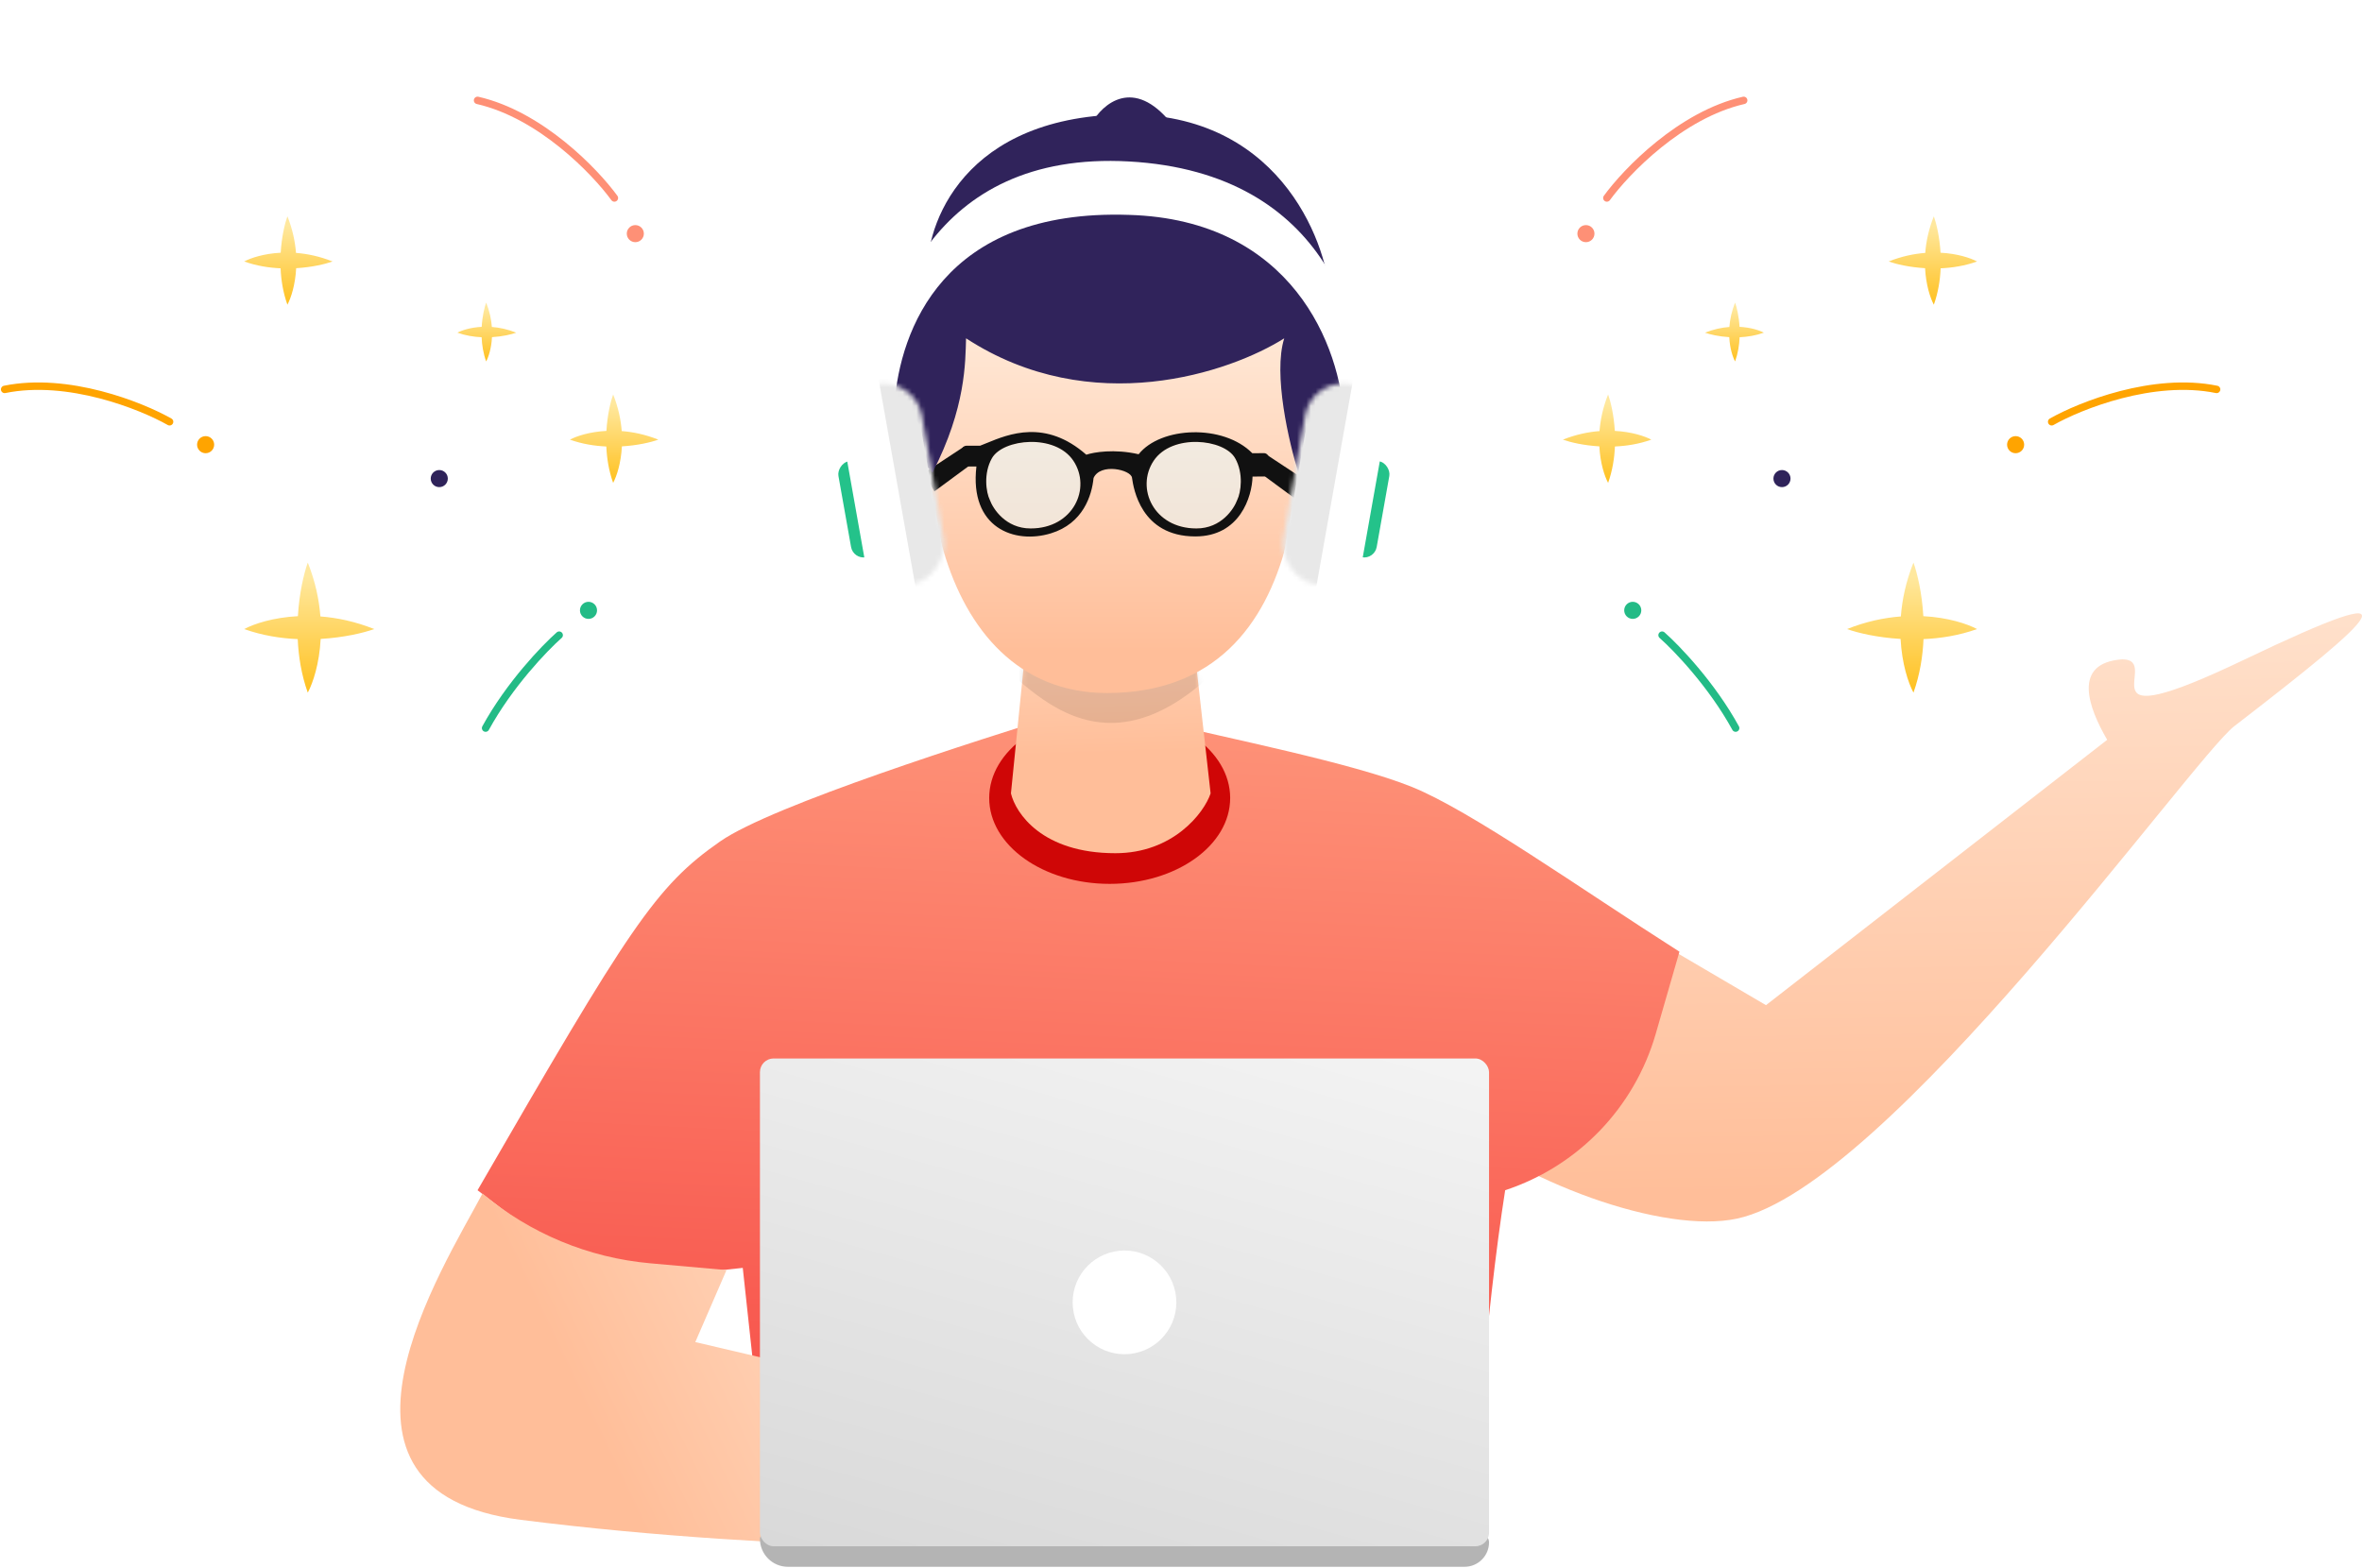 <svg width="509" height="338" viewBox="0 0 509 338" fill="none" xmlns="http://www.w3.org/2000/svg">
<path d="M380.56 216.66L340.848 193.341L309.654 239.774C327.878 254.985 358.493 266.048 374.313 262.67C406.78 255.737 472.388 163.534 481.491 156.515C512.481 132.617 522.556 123.548 483.777 142.117C446.805 159.821 466.387 142.117 457.329 142.117C446.447 142.878 450.052 152.538 454.092 159.461L380.56 216.66Z" fill="url(#paint0_linear)"/>
<path d="M155.231 181.334C166.435 173.552 210.707 159.534 230.15 153.498L250.721 155.742C263.681 158.956 291.481 164.436 304.269 169.621C317.056 174.807 340.263 191.343 361.913 205.133L356.8 222.846C352.21 238.746 340.07 251.357 324.356 256.548C320.312 282.269 316.825 324.087 317.401 337.05L166.95 336.934L160.062 273.286L129.081 276.605L102.91 256.548C135.68 199.854 141.226 191.062 155.231 181.334Z" fill="url(#paint1_linear)"/>
<path d="M112.19 327.589C64.52 321.543 95.524 273.218 103.976 257.259C114.198 265.866 126.822 271.118 140.133 272.3L156.558 273.76L149.832 289.281L222.454 306.287L232.643 334.558C225.386 333.322 171.469 335.107 112.19 327.589Z" fill="url(#paint2_linear)"/>
<path d="M235.22 26.624C237.566 22.38 244.294 16.439 252.44 26.624H235.22Z" fill="#30235B"/>
<ellipse cx="239.131" cy="172.006" rx="25.966" ry="18.508" fill="#CF0606"/>
<path d="M217.854 171.011L221.484 134.863H256.821L260.88 171.011C259.461 175.268 252.763 183.904 240.359 183.904C224.55 183.904 218.868 175.268 217.854 171.011Z" fill="url(#paint3_linear)"/>
<mask id="mask0" mask-type="alpha" maskUnits="userSpaceOnUse" x="217" y="134" width="44" height="50">
<path d="M217.854 171.011L221.484 134.863H256.821L260.888 171.084C259.469 175.342 252.748 183.905 240.344 183.905C224.535 183.905 218.868 175.268 217.854 171.011Z" fill="url(#paint4_linear)"/>
</mask>
<g mask="url(#mask0)">
<path opacity="0.1" d="M269.556 136.246C237.605 175.789 219.75 143.995 210.527 139.225L216.864 112.493L254.697 107.974L269.556 136.246Z" fill="black"/>
</g>
<path d="M238.518 149.374C200.41 149.374 193.856 94.66 205.631 69.633C232.123 37.246 265.239 56.139 278.485 69.633C281.674 90.489 285.19 149.374 238.518 149.374Z" fill="url(#paint5_linear)"/>
<path d="M279.135 107.517L271.67 102.015L272.824 97.92L281.352 103.544L279.135 107.517Z" fill="#111111"/>
<path d="M201.349 105.921L208.815 100.42L207.66 96.324L199.133 101.948L201.349 105.921Z" fill="#111111"/>
<path d="M208.181 72.922C235.198 90.528 265.149 80.258 276.748 72.922C274.306 80.626 277.765 95.434 279.801 101.875C297.38 78.977 291.633 66.612 286.562 63.292C285.717 51.879 275.345 23.345 240.523 24.698C205.702 26.05 198.946 50.752 199.932 59.91C186.747 77.832 194.592 95.354 200.95 101.875C208.181 87.835 208.016 77.986 208.181 72.922Z" fill="#30235B"/>
<g filter="url(#filter0_d)">
<path d="M243.291 42.318C202.957 40.968 193.973 67.5 192.767 82.906C192.671 84.139 191.662 85.111 190.425 85.111C189.105 85.111 188.053 84.01 188.17 82.695C189.93 62.941 200.46 28.422 243.291 30.802C286.537 33.205 294.997 67.641 293.67 86.837C293.599 87.863 292.731 88.64 291.702 88.64C290.579 88.64 289.678 87.729 289.633 86.607C288.998 70.68 278.412 43.336 243.291 42.318Z" fill="white"/>
</g>
<g filter="url(#filter1_d)">
<rect width="5.474" height="21.013" rx="2.737" transform="matrix(0.985 0.175 -0.175 0.985 294.477 94.939)" fill="#24C28A"/>
</g>
<g filter="url(#filter2_d)">
<rect width="16.863" height="43.773" rx="8.431" transform="matrix(0.985 0.175 -0.175 0.985 282.716 81.316)" fill="white"/>
</g>
<g filter="url(#filter3_d)">
<rect width="5.474" height="21.013" rx="2.737" transform="matrix(-0.985 0.175 0.175 0.985 185.593 94.939)" fill="#24C28A"/>
</g>
<g filter="url(#filter4_d)">
<rect width="16.863" height="43.773" rx="8.431" transform="matrix(-0.985 0.175 0.175 0.985 197.201 81.316)" fill="white"/>
</g>
<mask id="mask1" mask-type="alpha" maskUnits="userSpaceOnUse" x="181" y="82" width="23" height="45">
<rect width="16.863" height="43.773" rx="8.431" transform="matrix(-0.985 0.175 0.175 0.985 197.201 81.316)" fill="white"/>
</mask>
<g mask="url(#mask1)">
<rect width="21.935" height="47.517" transform="matrix(0.985 -0.175 0.175 0.985 189.26 81.316)" fill="#E8E8E8"/>
</g>
<mask id="mask2" mask-type="alpha" maskUnits="userSpaceOnUse" x="276" y="82" width="22" height="45">
<rect width="16.863" height="43.773" rx="8.431" transform="matrix(0.985 0.175 -0.175 0.985 282.716 81.316)" fill="white"/>
</mask>
<g mask="url(#mask2)">
<rect width="21.935" height="47.517" transform="matrix(-0.985 -0.175 -0.175 0.985 291.679 81.316)" fill="#E8E8E8"/>
</g>
<path opacity="0.5" d="M222.097 113.908C216.706 113.908 213.991 109.658 213.301 107.76C212.508 106.173 211.881 102.038 213.76 98.754C216.148 94.577 227.375 93.413 231.307 99.313C235.24 105.213 231.307 113.908 222.097 113.908Z" fill="#E6FCFF"/>
<path opacity="0.5" d="M257.82 113.908C263.211 113.908 265.926 109.658 266.616 107.76C267.409 106.173 268.036 102.038 266.157 98.754C263.769 94.577 252.542 93.413 248.609 99.313C244.677 105.213 248.609 113.908 257.82 113.908Z" fill="#E6FCFF"/>
<path fill-rule="evenodd" clip-rule="evenodd" d="M234.093 98.011C225.3 90.287 217.358 93.555 212.652 95.491C212.129 95.707 211.646 95.906 211.206 96.071L208.259 96.076C207.704 96.078 207.256 96.53 207.261 97.085L207.283 99.563C207.288 100.112 207.734 100.554 208.283 100.554L210.413 100.554C208.871 113.805 218.64 117.351 226.453 114.963C233.419 112.833 235.284 106.808 235.657 103.028C237.147 99.726 243.679 101.252 243.938 102.955C243.944 102.994 243.951 103.039 243.958 103.088L243.958 103.089C244.265 105.163 245.81 115.611 257.57 115.626C267.203 115.638 269.815 107.03 269.917 102.725L272.411 102.702C272.963 102.698 273.407 102.246 273.402 101.694L273.375 98.662C273.37 98.11 272.918 97.666 272.366 97.671L269.873 97.694C263.598 91.335 250.119 91.931 245.372 97.911C240.134 96.702 235.67 97.474 234.093 98.011ZM222.097 113.908C216.706 113.908 213.991 109.658 213.301 107.76C212.508 106.173 211.881 102.038 213.76 98.754C216.148 94.577 227.375 93.413 231.308 99.313C235.24 105.213 231.308 113.908 222.097 113.908ZM266.617 107.76C265.927 109.658 263.212 113.907 257.821 113.907C248.611 113.907 244.678 105.213 248.611 99.312C252.543 93.412 263.77 94.577 266.159 98.753C268.037 102.038 267.41 106.173 266.617 107.76Z" fill="#111111"/>
<path d="M163.763 331.688C163.763 331.133 164.213 330.683 164.768 330.683H319.122C320.093 330.683 320.881 331.47 320.881 332.441C320.881 335.354 318.519 337.715 315.606 337.715H169.79C166.462 337.715 163.763 335.016 163.763 331.688Z" fill="#B4B4B4"/>
<rect x="163.763" y="228.148" width="157.118" height="105.147" rx="2.947" fill="url(#paint6_linear)"/>
<ellipse cx="242.322" cy="280.721" rx="11.174" ry="11.177" fill="white"/>
<path fill-rule="evenodd" clip-rule="evenodd" d="M130.684 92.876C130.883 89.467 131.563 86.613 132.129 85.027C133.242 87.809 133.792 90.48 133.978 92.916C136.413 93.102 139.083 93.652 141.864 94.764C140.279 95.331 137.426 96.01 134.018 96.21C133.828 99.829 132.897 102.64 132.129 104.08C131.195 101.464 130.768 98.772 130.657 96.237C128.123 96.125 125.432 95.699 122.816 94.764C124.255 93.996 127.066 93.066 130.684 92.876Z" fill="url(#paint7_linear)"/>
<path fill-rule="evenodd" clip-rule="evenodd" d="M103.803 70.449C103.936 68.18 104.388 66.281 104.765 65.225C105.506 67.077 105.872 68.854 105.995 70.476C107.616 70.599 109.394 70.966 111.245 71.706C110.189 72.083 108.291 72.536 106.022 72.668C105.896 75.077 105.276 76.949 104.765 77.907C104.143 76.165 103.859 74.374 103.785 72.686C102.098 72.612 100.307 72.328 98.566 71.706C99.524 71.195 101.395 70.576 103.803 70.449Z" fill="url(#paint8_linear)"/>
<path fill-rule="evenodd" clip-rule="evenodd" d="M60.49 54.471C60.689 51.062 61.368 48.209 61.935 46.623C63.048 49.405 63.598 52.076 63.784 54.511C66.219 54.697 68.889 55.247 71.67 56.36C70.084 56.926 67.232 57.606 63.824 57.805C63.634 61.424 62.703 64.236 61.935 65.676C61 63.059 60.574 60.367 60.463 57.832C57.928 57.721 55.237 57.294 52.621 56.36C54.061 55.592 56.872 54.661 60.49 54.471Z" fill="url(#paint9_linear)"/>
<path fill-rule="evenodd" clip-rule="evenodd" d="M64.198 132.812C64.492 127.797 65.491 123.599 66.324 121.266C67.961 125.358 68.77 129.288 69.044 132.871C72.626 133.145 76.555 133.954 80.646 135.591C78.313 136.424 74.116 137.424 69.103 137.717C68.823 143.042 67.454 147.178 66.324 149.297C64.95 145.447 64.322 141.487 64.159 137.757C60.43 137.593 56.471 136.966 52.621 135.591C54.74 134.461 58.875 133.092 64.198 132.812Z" fill="url(#paint10_linear)"/>
<circle cx="94.661" cy="103.157" r="1.841" fill="#2F235A"/>
<circle cx="136.909" cy="50.36" r="1.841" fill="#FE9076"/>
<circle cx="44.311" cy="95.847" r="1.841" fill="#FFA400"/>
<circle cx="126.818" cy="131.558" r="1.841" fill="#23BB86"/>
<path d="M132.398 42.675C128.235 36.957 116.511 24.744 102.91 21.635" stroke="#FE9076" stroke-width="1.603" stroke-linecap="round"/>
<path d="M36.543 90.911C30.391 87.424 14.67 81.145 1 83.933" stroke="#FFA400" stroke-width="1.603" stroke-linecap="round"/>
<path d="M120.499 136.907C117.346 139.689 109.762 147.59 104.645 156.938" stroke="#23BB86" stroke-width="1.603" stroke-linecap="round"/>
<path fill-rule="evenodd" clip-rule="evenodd" d="M347.984 92.876C347.785 89.467 347.105 86.613 346.539 85.027C345.426 87.809 344.876 90.48 344.69 92.916C342.255 93.102 339.585 93.652 336.803 94.764C338.389 95.331 341.242 96.01 344.65 96.21C344.84 99.829 345.771 102.64 346.539 104.08C347.473 101.464 347.9 98.772 348.011 96.237C350.545 96.125 353.236 95.699 355.852 94.764C354.412 93.996 351.602 93.066 347.984 92.876Z" fill="url(#paint11_linear)"/>
<path fill-rule="evenodd" clip-rule="evenodd" d="M374.865 70.449C374.732 68.18 374.28 66.281 373.903 65.225C373.162 67.077 372.796 68.854 372.672 70.476C371.052 70.599 369.274 70.966 367.423 71.706C368.479 72.083 370.377 72.536 372.646 72.668C372.772 75.077 373.392 76.949 373.903 77.907C374.525 76.165 374.809 74.374 374.883 72.686C376.57 72.612 378.361 72.328 380.102 71.706C379.144 71.195 377.273 70.576 374.865 70.449Z" fill="url(#paint12_linear)"/>
<path fill-rule="evenodd" clip-rule="evenodd" d="M418.178 54.471C417.979 51.062 417.299 48.209 416.733 46.623C415.62 49.405 415.07 52.076 414.884 54.511C412.449 54.697 409.779 55.247 406.998 56.36C408.583 56.926 411.436 57.606 414.844 57.805C415.034 61.424 415.965 64.236 416.733 65.676C417.667 63.059 418.094 60.367 418.205 57.832C420.74 57.721 423.43 57.294 426.046 56.36C424.607 55.592 421.796 54.661 418.178 54.471Z" fill="url(#paint13_linear)"/>
<path fill-rule="evenodd" clip-rule="evenodd" d="M414.469 132.812C414.176 127.797 413.177 123.599 412.344 121.266C410.707 125.358 409.898 129.288 409.624 132.871C406.042 133.145 402.113 133.954 398.021 135.591C400.354 136.424 404.551 137.424 409.565 137.717C409.845 143.042 411.214 147.178 412.344 149.297C413.718 145.447 414.346 141.487 414.509 137.757C418.238 137.593 422.197 136.966 426.046 135.591C423.928 134.461 419.792 133.092 414.469 132.812Z" fill="url(#paint14_linear)"/>
<circle r="1.841" transform="matrix(-1 0 0 1 384.007 103.157)" fill="#2F235A"/>
<circle r="1.841" transform="matrix(-1 0 0 1 341.759 50.36)" fill="#FE9076"/>
<circle r="1.841" transform="matrix(-1 0 0 1 434.357 95.847)" fill="#FFA400"/>
<circle r="1.841" transform="matrix(-1 0 0 1 351.85 131.558)" fill="#23BB86"/>
<path d="M346.27 42.675C350.432 36.957 362.157 24.744 375.757 21.635" stroke="#FE9076" stroke-width="1.603" stroke-linecap="round"/>
<path d="M442.125 90.911C448.277 87.424 463.998 81.145 477.668 83.933" stroke="#FFA400" stroke-width="1.603" stroke-linecap="round"/>
<path d="M358.169 136.907C361.321 139.689 368.906 147.59 374.023 156.938" stroke="#23BB86" stroke-width="1.603" stroke-linecap="round"/>
<defs>
<filter id="filter0_d" x="154.162" y="0.685" width="173.636" height="125.955" filterUnits="userSpaceOnUse" color-interpolation-filters="sRGB">
<feFlood flood-opacity="0" result="BackgroundImageFix"/>
<feColorMatrix in="SourceAlpha" type="matrix" values="0 0 0 0 0 0 0 0 0 0 0 0 0 0 0 0 0 0 127 0"/>
<feOffset dy="4"/>
<feGaussianBlur stdDeviation="17"/>
<feColorMatrix type="matrix" values="0 0 0 0 0.039 0 0 0 0 0.065 0 0 0 0 0.104 0 0 0 0.13 0"/>
<feBlend mode="normal" in2="BackgroundImageFix" result="effect1_dropShadow"/>
<feBlend mode="normal" in="SourceGraphic" in2="effect1_dropShadow" result="shape"/>
</filter>
<filter id="filter1_d" x="257.245" y="65.375" width="76.187" height="88.775" filterUnits="userSpaceOnUse" color-interpolation-filters="sRGB">
<feFlood flood-opacity="0" result="BackgroundImageFix"/>
<feColorMatrix in="SourceAlpha" type="matrix" values="0 0 0 0 0 0 0 0 0 0 0 0 0 0 0 0 0 0 127 0"/>
<feOffset dy="4"/>
<feGaussianBlur stdDeviation="17"/>
<feColorMatrix type="matrix" values="0 0 0 0 0.039 0 0 0 0 0.065 0 0 0 0 0.104 0 0 0 0.13 0"/>
<feBlend mode="normal" in2="BackgroundImageFix" result="effect1_dropShadow"/>
<feBlend mode="normal" in="SourceGraphic" in2="effect1_dropShadow" result="shape"/>
</filter>
<filter id="filter2_d" x="242.417" y="52.658" width="89.562" height="111.363" filterUnits="userSpaceOnUse" color-interpolation-filters="sRGB">
<feFlood flood-opacity="0" result="BackgroundImageFix"/>
<feColorMatrix in="SourceAlpha" type="matrix" values="0 0 0 0 0 0 0 0 0 0 0 0 0 0 0 0 0 0 127 0"/>
<feOffset dy="4"/>
<feGaussianBlur stdDeviation="17"/>
<feColorMatrix type="matrix" values="0 0 0 0 0.039 0 0 0 0 0.065 0 0 0 0 0.104 0 0 0 0.13 0"/>
<feBlend mode="normal" in2="BackgroundImageFix" result="effect1_dropShadow"/>
<feBlend mode="normal" in="SourceGraphic" in2="effect1_dropShadow" result="shape"/>
</filter>
<filter id="filter3_d" x="146.637" y="65.375" width="76.187" height="88.775" filterUnits="userSpaceOnUse" color-interpolation-filters="sRGB">
<feFlood flood-opacity="0" result="BackgroundImageFix"/>
<feColorMatrix in="SourceAlpha" type="matrix" values="0 0 0 0 0 0 0 0 0 0 0 0 0 0 0 0 0 0 127 0"/>
<feOffset dy="4"/>
<feGaussianBlur stdDeviation="17"/>
<feColorMatrix type="matrix" values="0 0 0 0 0.039 0 0 0 0 0.065 0 0 0 0 0.104 0 0 0 0.13 0"/>
<feBlend mode="normal" in2="BackgroundImageFix" result="effect1_dropShadow"/>
<feBlend mode="normal" in="SourceGraphic" in2="effect1_dropShadow" result="shape"/>
</filter>
<filter id="filter4_d" x="147.938" y="52.658" width="89.562" height="111.363" filterUnits="userSpaceOnUse" color-interpolation-filters="sRGB">
<feFlood flood-opacity="0" result="BackgroundImageFix"/>
<feColorMatrix in="SourceAlpha" type="matrix" values="0 0 0 0 0 0 0 0 0 0 0 0 0 0 0 0 0 0 127 0"/>
<feOffset dy="4"/>
<feGaussianBlur stdDeviation="17"/>
<feColorMatrix type="matrix" values="0 0 0 0 0.039 0 0 0 0 0.065 0 0 0 0 0.104 0 0 0 0.13 0"/>
<feBlend mode="normal" in2="BackgroundImageFix" result="effect1_dropShadow"/>
<feBlend mode="normal" in="SourceGraphic" in2="effect1_dropShadow" result="shape"/>
</filter>
<linearGradient id="paint0_linear" x1="390.69" y1="81.322" x2="393.337" y2="257.189" gradientUnits="userSpaceOnUse">
<stop stop-color="#FFEFE0"/>
<stop offset="1" stop-color="#FFBE99"/>
</linearGradient>
<linearGradient id="paint1_linear" x1="242.218" y1="123.208" x2="229.816" y2="371.546" gradientUnits="userSpaceOnUse">
<stop stop-color="#FF9F81"/>
<stop offset="1" stop-color="#F53838"/>
</linearGradient>
<linearGradient id="paint2_linear" x1="227.157" y1="210.484" x2="108.502" y2="267.337" gradientUnits="userSpaceOnUse">
<stop offset="0.068" stop-color="#FFEFE0"/>
<stop offset="1" stop-color="#FFBE99"/>
</linearGradient>
<linearGradient id="paint3_linear" x1="238.149" y1="95.976" x2="240.229" y2="162.362" gradientUnits="userSpaceOnUse">
<stop stop-color="#FFEFE0"/>
<stop offset="1" stop-color="#FFBE99"/>
</linearGradient>
<linearGradient id="paint4_linear" x1="238.149" y1="95.976" x2="235.234" y2="171.606" gradientUnits="userSpaceOnUse">
<stop stop-color="#FFEFE0"/>
<stop offset="1" stop-color="#FFBE99"/>
</linearGradient>
<linearGradient id="paint5_linear" x1="241.604" y1="60.583" x2="241.604" y2="140.302" gradientUnits="userSpaceOnUse">
<stop stop-color="#FFEFE0"/>
<stop offset="1" stop-color="#FFBE99"/>
</linearGradient>
<linearGradient id="paint6_linear" x1="274.764" y1="149.235" x2="216.648" y2="357.722" gradientUnits="userSpaceOnUse">
<stop offset="0.017" stop-color="white"/>
<stop offset="1" stop-color="#D7D7D7"/>
</linearGradient>
<linearGradient id="paint7_linear" x1="132.34" y1="87.055" x2="132.34" y2="104.945" gradientUnits="userSpaceOnUse">
<stop stop-color="#FFE89E"/>
<stop offset="1" stop-color="#FFBF1A"/>
</linearGradient>
<linearGradient id="paint8_linear" x1="104.905" y1="66.575" x2="104.905" y2="78.483" gradientUnits="userSpaceOnUse">
<stop stop-color="#FFE89E"/>
<stop offset="1" stop-color="#FFBF1A"/>
</linearGradient>
<linearGradient id="paint9_linear" x1="62.146" y1="48.651" x2="62.146" y2="66.541" gradientUnits="userSpaceOnUse">
<stop stop-color="#FFE89E"/>
<stop offset="1" stop-color="#FFBF1A"/>
</linearGradient>
<linearGradient id="paint10_linear" x1="66.634" y1="124.249" x2="66.634" y2="150.569" gradientUnits="userSpaceOnUse">
<stop stop-color="#FFE89E"/>
<stop offset="1" stop-color="#FFBF1A"/>
</linearGradient>
<linearGradient id="paint11_linear" x1="346.328" y1="87.055" x2="346.328" y2="104.945" gradientUnits="userSpaceOnUse">
<stop stop-color="#FFE89E"/>
<stop offset="1" stop-color="#FFBF1A"/>
</linearGradient>
<linearGradient id="paint12_linear" x1="373.763" y1="66.575" x2="373.763" y2="78.483" gradientUnits="userSpaceOnUse">
<stop stop-color="#FFE89E"/>
<stop offset="1" stop-color="#FFBF1A"/>
</linearGradient>
<linearGradient id="paint13_linear" x1="416.522" y1="48.651" x2="416.522" y2="66.541" gradientUnits="userSpaceOnUse">
<stop stop-color="#FFE89E"/>
<stop offset="1" stop-color="#FFBF1A"/>
</linearGradient>
<linearGradient id="paint14_linear" x1="412.034" y1="124.249" x2="412.034" y2="150.569" gradientUnits="userSpaceOnUse">
<stop stop-color="#FFE89E"/>
<stop offset="1" stop-color="#FFBF1A"/>
</linearGradient>
</defs>
</svg>
